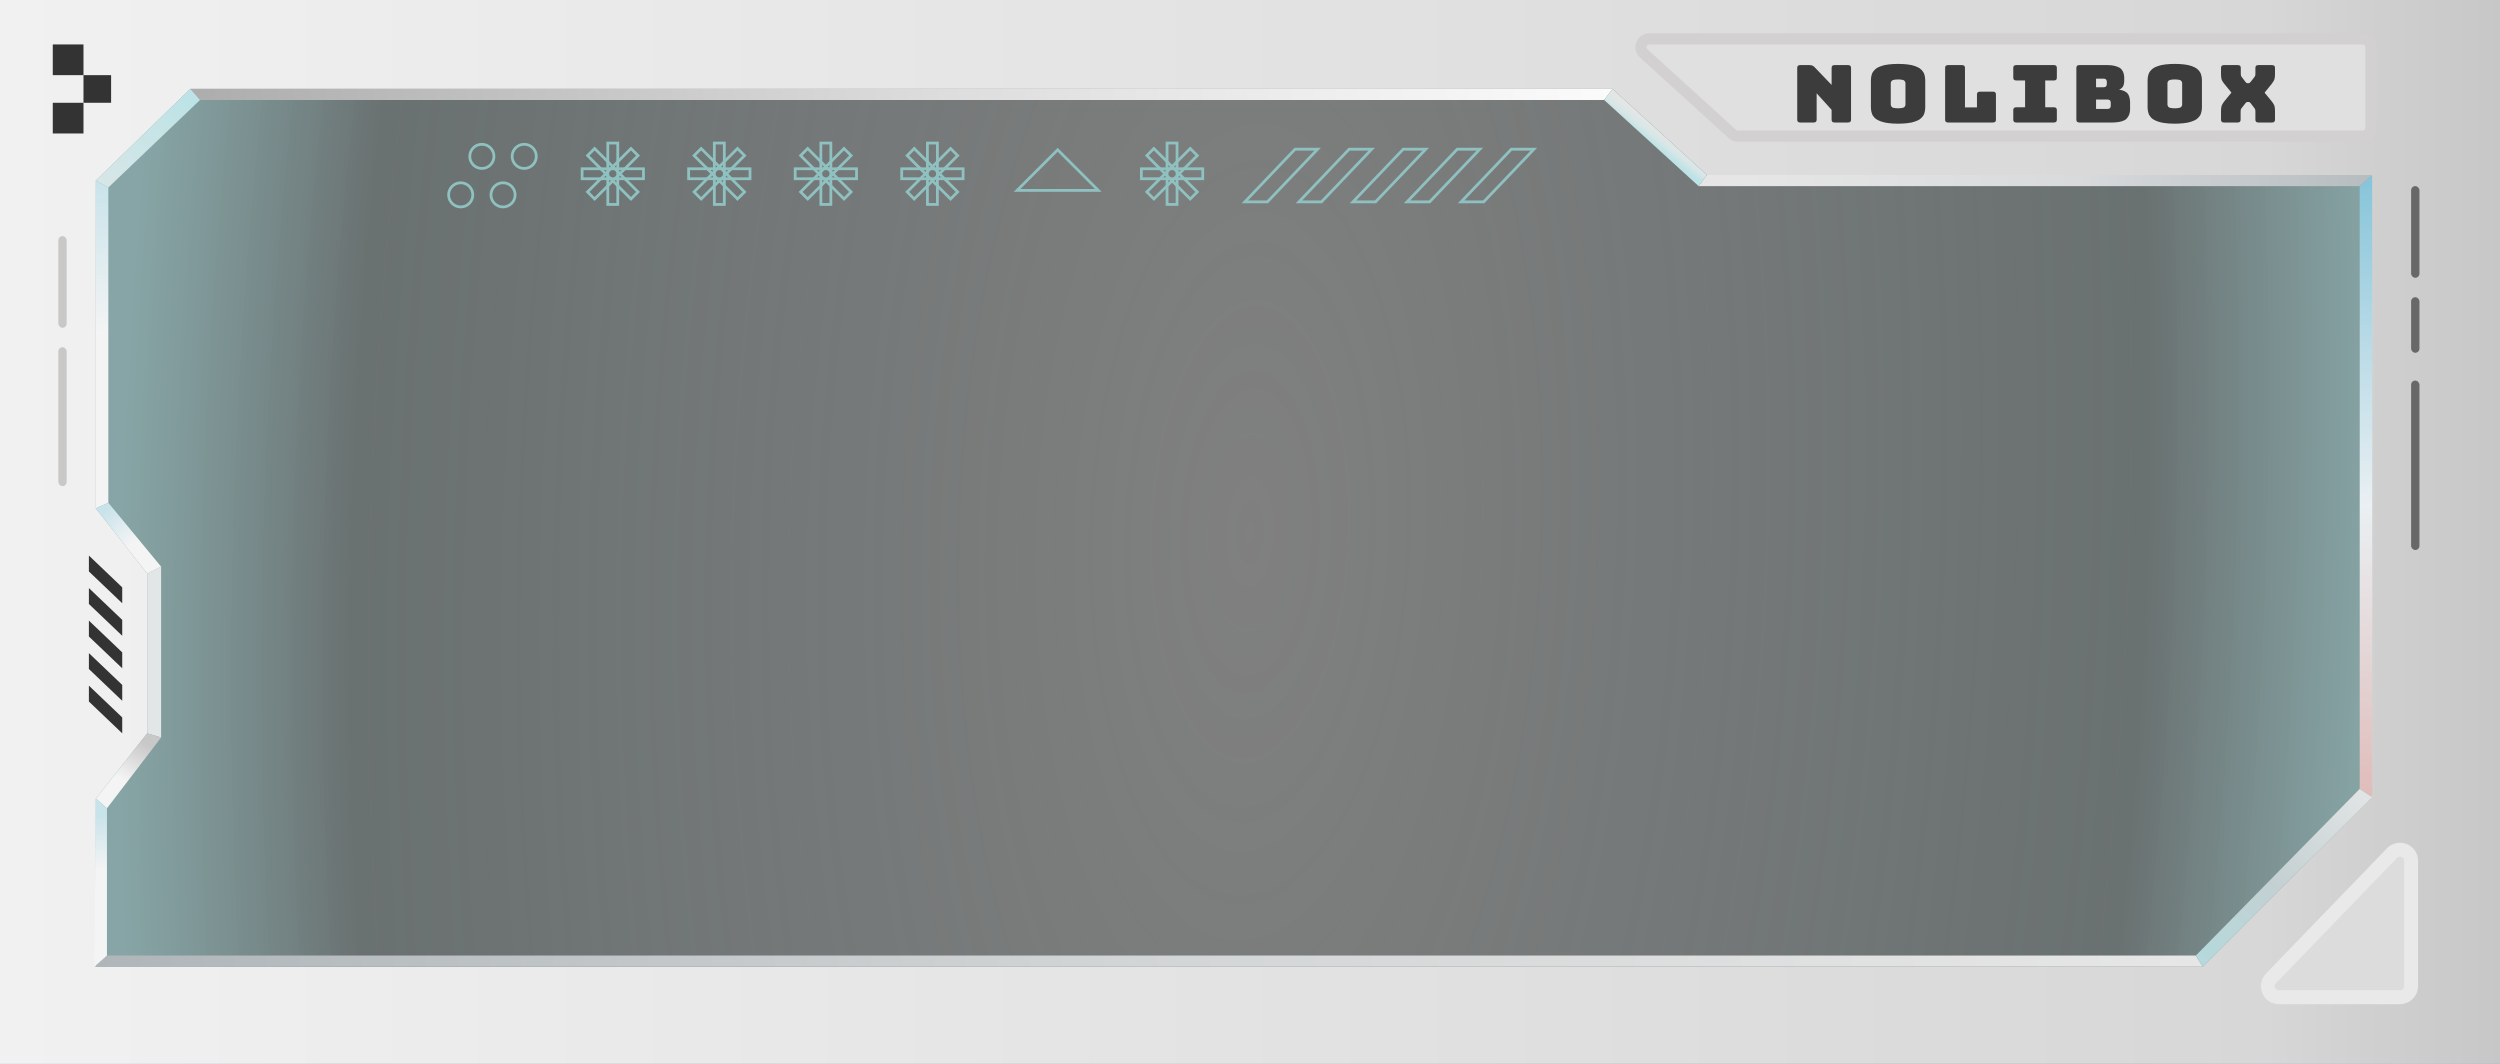 <svg width="900" height="383" viewBox="0 0 900 383" fill="none" xmlns="http://www.w3.org/2000/svg">
<rect x="0" y="0" width="900" height="383" fill="#808080" stroke="none"/>
<rect width="900" height="383" fill="url(#paint0_radial)"/>
<path fill-rule="evenodd" clip-rule="evenodd" d="M900 0H0V383H900V0ZM34.5 65L68.5 32H580.5L614.5 63H853.5V287.5L793 348H34.5V287.5L53 264V206.5L34.5 183V65Z" fill="url(#paint1_linear)"/>
<path d="M861.123 307.118L817.549 352.221C815.096 354.76 816.896 359 820.426 359H864C866.209 359 868 357.209 868 355V309.897C868 306.3 863.622 304.531 861.123 307.118Z" fill="#DCDCDC" stroke="#E9E9E9" stroke-width="5"/>
<path d="M623.642 48.22L591.742 19.22C589.713 17.375 591.018 14 593.76 14H850.5C852.157 14 853.5 15.343 853.5 17V46C853.5 47.657 852.157 49 850.5 49H625.66C624.914 49 624.194 48.722 623.642 48.22Z" fill="#E1E0E0" stroke="#D2D0D0" stroke-width="4"/>
<path d="M849.5 67L854 63L854 287L849.5 284L849.5 67Z" fill="url(#paint2_linear)"/>
<path d="M39 181L34.5 183L34.5 65L39 67.5L39 181Z" fill="url(#paint3_linear)"/>
<path d="M58 265.5L53 264L53 206.5L58 204L58 265.5Z" fill="#E3E6E6"/>
<path d="M58 204L53 206.5L34.5 183L39 181L58 204Z" fill="url(#paint4_linear)"/>
<path d="M38.5 291L34.5 287.5L53 264L58 265.5L38.5 291Z" fill="url(#paint5_linear)"/>
<path d="M611.5 67L614.464 63L854 63L849.5 67L611.5 67Z" fill="url(#paint6_linear)"/>
<path d="M72 36L68.5 32L580.5 32L577.5 36L506 36L72 36Z" fill="url(#paint7_linear)"/>
<path d="M790.5 344L793 348L34 348L38.43 344L144.004 344L790.5 344Z" fill="url(#paint8_linear)"/>
<path d="M39 67.5L34.5 65L68.5 32L72 36L39 67.5Z" fill="url(#paint9_linear)"/>
<path d="M614.5 63L611.5 67L577.5 36L580.5 32L614.5 63Z" fill="url(#paint10_linear)"/>
<path d="M793 348L790.5 344L849.5 284L854 287L793 348Z" fill="url(#paint11_linear)"/>
<path d="M38.5 344L34 348L34.5 287.5L38.5 291L38.5 344Z" fill="url(#paint12_linear)"/>
<path d="M32 200L44 211.447V217.171L32 205.724V200Z" fill="#333333"/>
<path d="M32 211.707L44 223.155V228.878L32 217.431V211.707Z" fill="#333333"/>
<path d="M32 223.415L44 234.862V240.585L32 229.138V223.415Z" fill="#333333"/>
<path d="M32 235.122L44 246.569V252.293L32 240.846V235.122Z" fill="#333333"/>
<path d="M32 246.829L44 258.276V264L32 252.553V246.829Z" fill="#333333"/>
<rect x="21" y="85" width="3" height="33" rx="1.5" fill="#C9C8C7"/>
<rect x="21" y="125" width="3" height="50" rx="1.5" fill="#C9C8C7"/>
<rect x="868" y="67" width="3" height="33" rx="1.5" fill="#686868"/>
<rect x="868" y="107" width="3" height="20" rx="1.5" fill="#686868"/>
<rect x="868" y="137" width="3" height="61" rx="1.5" fill="#686868"/>
<rect x="19" y="16" width="11.053" height="11.053" fill="#333333"/>
<rect x="30.053" y="27.053" width="9.947" height="9.947" fill="#333333"/>
<rect x="19" y="37" width="11.053" height="11.053" fill="#333333"/>
<path d="M652.859 44.101H648.134C647.536 44.101 647.268 43.857 647.268 43.857C647 43.613 647 43.067 647 43.067V24.464C647 23.919 647.268 23.675 647.268 23.675C647.536 23.431 648.134 23.431 648.134 23.431H651.41C652.009 23.431 652.434 23.603 652.434 23.603C652.859 23.775 653.269 24.206 653.269 24.206L659.38 30.579V24.464C659.38 23.919 659.648 23.675 659.648 23.675C659.916 23.431 660.514 23.431 660.514 23.431H665.24C665.838 23.431 666.106 23.675 666.106 23.675C666.374 23.919 666.374 24.464 666.374 24.464V43.067C666.374 43.613 666.106 43.857 666.106 43.857C665.838 44.101 665.24 44.101 665.24 44.101H660.514C659.916 44.101 659.648 43.857 659.648 43.857C659.38 43.613 659.38 43.067 659.38 43.067V39.536L653.993 33.593V43.067C653.993 43.613 653.726 43.857 653.726 43.857C653.458 44.101 652.859 44.101 652.859 44.101Z" fill="#3C3C3C"/>
<path d="M693.087 28.885V38.675C693.087 39.995 692.662 41.072 692.662 41.072C692.237 42.149 691.15 42.909 691.15 42.909C690.063 43.67 688.157 44.101 688.157 44.101C686.251 44.532 683.321 44.532 683.321 44.532C680.392 44.532 678.47 44.101 678.47 44.101C676.549 43.67 675.462 42.909 675.462 42.909C674.375 42.149 673.95 41.072 673.95 41.072C673.524 39.995 673.524 38.675 673.524 38.675V28.885C673.524 27.565 673.95 26.488 673.95 26.488C674.375 25.412 675.462 24.636 675.462 24.636C676.549 23.861 678.47 23.431 678.47 23.431C680.392 23 683.321 23 683.321 23C686.251 23 688.157 23.431 688.157 23.431C690.063 23.861 691.15 24.636 691.15 24.636C692.237 25.412 692.662 26.488 692.662 26.488C693.087 27.565 693.087 28.885 693.087 28.885ZM680.675 29.919V37.641C680.675 38.216 681.148 38.603 681.148 38.603C681.62 38.991 683.321 38.991 683.321 38.991C685.023 38.991 685.495 38.603 685.495 38.603C685.968 38.216 685.968 37.641 685.968 37.641V29.919C685.968 29.373 685.495 28.986 685.495 28.986C685.023 28.598 683.321 28.598 683.321 28.598C681.62 28.598 681.148 28.986 681.148 28.986C680.675 29.373 680.675 29.919 680.675 29.919Z" fill="#3C3C3C"/>
<path d="M717.406 44.101H701.372C700.773 44.101 700.506 43.857 700.506 43.857C700.238 43.613 700.238 43.067 700.238 43.067V24.464C700.238 23.919 700.506 23.675 700.506 23.675C700.773 23.431 701.372 23.431 701.372 23.431H706.255C706.853 23.431 707.121 23.675 707.121 23.675C707.389 23.919 707.389 24.464 707.389 24.464V38.675H711.704V34.024C711.704 33.479 711.972 33.235 711.972 33.235C712.24 32.991 712.839 32.991 712.839 32.991H717.406C718.005 32.991 718.273 33.235 718.273 33.235C718.54 33.479 718.54 34.024 718.54 34.024V43.067C718.54 43.613 718.273 43.857 718.273 43.857C718.005 44.101 717.406 44.101 717.406 44.101Z" fill="#3C3C3C"/>
<path d="M739.332 44.101H725.912C725.314 44.101 725.046 43.857 725.046 43.857C724.778 43.613 724.778 43.067 724.778 43.067V39.651C724.778 39.106 725.046 38.861 725.046 38.861C725.314 38.617 725.912 38.617 725.912 38.617H729.031V28.971H725.912C725.314 28.971 725.046 28.727 725.046 28.727C724.778 28.483 724.778 27.938 724.778 27.938V24.464C724.778 23.919 725.046 23.675 725.046 23.675C725.314 23.431 725.912 23.431 725.912 23.431H739.332C739.931 23.431 740.198 23.675 740.198 23.675C740.466 23.919 740.466 24.464 740.466 24.464V27.938C740.466 28.483 740.198 28.727 740.198 28.727C739.931 28.971 739.332 28.971 739.332 28.971H736.277V38.617H739.332C739.931 38.617 740.198 38.861 740.198 38.861C740.466 39.106 740.466 39.651 740.466 39.651V43.067C740.466 43.613 740.198 43.857 740.198 43.857C739.931 44.101 739.332 44.101 739.332 44.101Z" fill="#3C3C3C"/>
<path d="M760.722 44.101H748.625C748.027 44.101 747.759 43.857 747.759 43.857C747.491 43.613 747.491 43.067 747.491 43.067V24.464C747.491 23.919 747.759 23.675 747.759 23.675C748.027 23.431 748.625 23.431 748.625 23.431H758.674C761.762 23.431 763.242 24.507 763.242 24.507C764.723 25.584 764.723 27.823 764.723 27.823V29.201C764.723 30.407 764.266 31.168 764.266 31.168C763.809 31.928 762.864 32.302 762.864 32.302C764.88 32.474 765.857 33.565 765.857 33.565C766.833 34.656 766.833 36.752 766.833 36.752V39.393C766.833 41.804 765.337 42.953 765.337 42.953C763.841 44.101 760.722 44.101 760.722 44.101ZM757.257 28.311H754.579V31.412H757.257C757.855 31.412 758.155 31.125 758.155 31.125C758.454 30.837 758.454 30.263 758.454 30.263V29.459C758.454 28.885 758.155 28.598 758.155 28.598C757.855 28.311 757.257 28.311 757.257 28.311ZM758.674 35.833H754.579V39.22H758.674C759.273 39.22 759.572 38.933 759.572 38.933C759.871 38.646 759.871 38.072 759.871 38.072V36.952C759.871 36.378 759.572 36.105 759.572 36.105C759.273 35.833 758.674 35.833 758.674 35.833Z" fill="#3C3C3C"/>
<path d="M792.696 28.885V38.675C792.696 39.995 792.271 41.072 792.271 41.072C791.845 42.149 790.759 42.909 790.759 42.909C789.672 43.67 787.766 44.101 787.766 44.101C785.86 44.532 782.93 44.532 782.93 44.532C780.001 44.532 778.079 44.101 778.079 44.101C776.157 43.67 775.071 42.909 775.071 42.909C773.984 42.149 773.559 41.072 773.559 41.072C773.133 39.995 773.133 38.675 773.133 38.675V28.885C773.133 27.565 773.559 26.488 773.559 26.488C773.984 25.412 775.071 24.636 775.071 24.636C776.157 23.861 778.079 23.431 778.079 23.431C780.001 23 782.93 23 782.93 23C785.86 23 787.766 23.431 787.766 23.431C789.672 23.861 790.759 24.636 790.759 24.636C791.845 25.412 792.271 26.488 792.271 26.488C792.696 27.565 792.696 28.885 792.696 28.885ZM780.284 29.919V37.641C780.284 38.216 780.757 38.603 780.757 38.603C781.229 38.991 782.93 38.991 782.93 38.991C784.631 38.991 785.104 38.603 785.104 38.603C785.577 38.216 785.577 37.641 785.577 37.641V29.919C785.577 29.373 785.104 28.986 785.104 28.986C784.631 28.598 782.93 28.598 782.93 28.598C781.229 28.598 780.757 28.986 780.757 28.986C780.284 29.373 780.284 29.919 780.284 29.919Z" fill="#3C3C3C"/>
<path d="M806.62 40.225V43.067C806.62 43.613 806.352 43.857 806.352 43.857C806.084 44.101 805.486 44.101 805.486 44.101H800.698C800.099 44.101 799.831 43.857 799.831 43.857C799.563 43.613 799.563 43.067 799.563 43.067V39.995C799.563 38.675 799.815 38.015 799.815 38.015C800.068 37.354 800.761 36.464 800.761 36.464L803.312 33.335L800.761 30.206C800.036 29.316 799.8 28.656 799.8 28.656C799.563 27.995 799.563 26.675 799.563 26.675V24.464C799.563 23.919 799.831 23.675 799.831 23.675C800.099 23.431 800.698 23.431 800.698 23.431H805.549C806.147 23.431 806.415 23.675 806.415 23.675C806.683 23.919 806.683 24.464 806.683 24.464V26.445C806.683 26.732 806.714 27.048 806.714 27.048C806.746 27.364 806.966 27.651 806.966 27.651L808.353 29.459C808.51 29.689 808.683 29.818 808.683 29.818C808.857 29.948 809.109 29.948 809.109 29.948H809.487C809.739 29.948 809.896 29.818 809.896 29.818C810.054 29.689 810.243 29.459 810.243 29.459L811.66 27.651C811.881 27.364 811.912 27.048 811.912 27.048C811.944 26.732 811.944 26.445 811.944 26.445V24.464C811.944 23.919 812.211 23.675 812.211 23.675C812.479 23.431 813.078 23.431 813.078 23.431H817.866C818.465 23.431 818.732 23.675 818.732 23.675C819 23.919 819 24.464 819 24.464V26.675C819 27.995 818.748 28.656 818.748 28.656C818.496 29.316 817.803 30.206 817.803 30.206L815.251 33.364L817.803 36.464C818.528 37.354 818.764 38.015 818.764 38.015C819 38.675 819 39.995 819 39.995V43.067C819 43.613 818.732 43.857 818.732 43.857C818.465 44.101 817.866 44.101 817.866 44.101H813.078C812.479 44.101 812.211 43.857 812.211 43.857C811.944 43.613 811.944 43.067 811.944 43.067V40.225C811.944 39.938 811.912 39.622 811.912 39.622C811.881 39.306 811.66 39.019 811.66 39.019L810.274 37.211C810.085 36.952 809.928 36.838 809.928 36.838C809.77 36.723 809.518 36.723 809.518 36.723H809.077C808.825 36.723 808.668 36.838 808.668 36.838C808.51 36.952 808.321 37.211 808.321 37.211L806.903 39.019C806.683 39.306 806.651 39.622 806.651 39.622C806.62 39.938 806.62 40.225 806.62 40.225Z" fill="#3C3C3C"/>
<path d="M544.072 53.717L552.206 53.717L534.128 72.668L525.994 72.668L544.072 53.717Z" stroke="#90C1C1"/>
<path d="M524.607 53.717L532.741 53.717L514.663 72.668L506.529 72.668L524.607 53.717Z" stroke="#90C1C1"/>
<path d="M505.143 53.717L513.277 53.717L495.199 72.668L487.065 72.668L505.143 53.717Z" stroke="#90C1C1"/>
<path d="M485.678 53.717L493.812 53.717L475.734 72.668L467.6 72.668L485.678 53.717Z" stroke="#90C1C1"/>
<path d="M466.214 53.717L474.348 53.717L456.269 72.668L448.135 72.668L466.214 53.717Z" stroke="#90C1C1"/>
<path d="M395.382 68.538H366.153L380.768 53.924L395.382 68.538Z" stroke="#90C1C1"/>
<path d="M170.201 70.15C170.201 72.552 168.253 74.5 165.85 74.5C163.448 74.5 161.5 72.552 161.5 70.15C161.5 67.747 163.448 65.799 165.85 65.799C168.253 65.799 170.201 67.747 170.201 70.15Z" stroke="#90C1C1"/>
<path d="M177.823 56.291C177.823 58.694 175.875 60.642 173.472 60.642C171.07 60.642 169.122 58.694 169.122 56.291C169.122 53.889 171.07 51.941 173.472 51.941C175.875 51.941 177.823 53.889 177.823 56.291Z" stroke="#90C1C1"/>
<path d="M185.445 70.15C185.445 72.552 183.497 74.5 181.095 74.5C178.692 74.5 176.744 72.552 176.744 70.15C176.744 67.747 178.692 65.799 181.095 65.799C183.497 65.799 185.445 67.747 185.445 70.15Z" stroke="#90C1C1"/>
<path d="M193.067 56.291C193.067 58.694 191.119 60.642 188.717 60.642C186.314 60.642 184.366 58.694 184.366 56.291C184.366 53.889 186.314 51.941 188.717 51.941C191.119 51.941 193.067 53.889 193.067 56.291Z" stroke="#90C1C1"/>
<path d="M218.804 51.5H222.399V73.597H218.804V51.5Z" stroke="#90C1C1"/>
<path d="M209.553 60.752H231.65V64.346H209.553V60.752Z" stroke="#90C1C1"/>
<path d="M227.143 53.465L229.684 56.007L214.059 71.632L211.517 69.09L227.143 53.465Z" stroke="#90C1C1"/>
<path d="M229.685 69.091L227.143 71.632L211.518 56.007L214.06 53.465L229.685 69.091Z" stroke="#90C1C1"/>
<path d="M257.158 51.5H260.753V73.597H257.158V51.5Z" stroke="#90C1C1"/>
<path d="M247.907 60.752H270.004V64.346H247.907V60.752Z" stroke="#90C1C1"/>
<path d="M265.497 53.465L268.038 56.007L252.413 71.632L249.871 69.09L265.497 53.465Z" stroke="#90C1C1"/>
<path d="M268.039 69.091L265.497 71.632L249.872 56.007L252.414 53.465L268.039 69.091Z" stroke="#90C1C1"/>
<path d="M295.512 51.5H299.107V73.597H295.512V51.5Z" stroke="#90C1C1"/>
<path d="M286.261 60.752H308.358V64.346H286.261V60.752Z" stroke="#90C1C1"/>
<path d="M303.851 53.465L306.392 56.007L290.767 71.632L288.225 69.09L303.851 53.465Z" stroke="#90C1C1"/>
<path d="M306.393 69.091L303.851 71.632L288.226 56.007L290.768 53.465L306.393 69.091Z" stroke="#90C1C1"/>
<path d="M333.866 51.5H337.46V73.597H333.866V51.5Z" stroke="#90C1C1"/>
<path d="M324.614 60.752H346.712V64.346H324.614V60.752Z" stroke="#90C1C1"/>
<path d="M342.204 53.465L344.746 56.007L329.121 71.632L326.579 69.09L342.204 53.465Z" stroke="#90C1C1"/>
<path d="M344.747 69.091L342.205 71.632L326.58 56.007L329.121 53.465L344.747 69.091Z" stroke="#90C1C1"/>
<path d="M420.142 51.5H423.736V73.597H420.142V51.5Z" stroke="#90C1C1"/>
<path d="M410.891 60.752H432.988V64.346H410.891V60.752Z" stroke="#90C1C1"/>
<path d="M428.48 53.465L431.022 56.007L415.397 71.632L412.855 69.09L428.48 53.465Z" stroke="#90C1C1"/>
<path d="M431.023 69.091L428.481 71.632L412.856 56.007L415.398 53.465L431.023 69.091Z" stroke="#90C1C1"/>
<defs>
<radialGradient id="paint0_radial" cx="0" cy="0" r="1" gradientUnits="userSpaceOnUse" gradientTransform="translate(450 191.5) rotate(-178.098) scale(406.724 955.748)">
<stop stop-color="#445757" stop-opacity="0"/>
<stop offset="0.795" stop-color="#445757" stop-opacity="0.37"/>
<stop offset="1" stop-color="#97F8FB" stop-opacity="0.31"/>
</radialGradient>
<linearGradient id="paint1_linear" x1="0" y1="192" x2="900" y2="192" gradientUnits="userSpaceOnUse">
<stop stop-color="#F1F1F1"/>
<stop offset="0.906" stop-color="#D7D7D7"/>
<stop offset="1" stop-color="#C7C7C7"/>
</linearGradient>
<linearGradient id="paint2_linear" x1="852" y1="287" x2="854" y2="63" gradientUnits="userSpaceOnUse">
<stop stop-color="#DFBCBA"/>
<stop offset="0.469" stop-color="#EAF0F3"/>
<stop offset="1" stop-color="#86C4D9"/>
</linearGradient>
<linearGradient id="paint3_linear" x1="36" y1="65.016" x2="37" y2="183" gradientUnits="userSpaceOnUse">
<stop stop-color="#C9E3EB"/>
<stop offset="0.469" stop-color="#F4F4F4"/>
<stop offset="1" stop-color="#F4F4F4"/>
</linearGradient>
<linearGradient id="paint4_linear" x1="37.607" y1="184.115" x2="60.668" y2="207.151" gradientUnits="userSpaceOnUse">
<stop stop-color="#C9E3EB"/>
<stop offset="0.469" stop-color="#F4F4F4"/>
<stop offset="1" stop-color="#F4F4F4"/>
</linearGradient>
<linearGradient id="paint5_linear" x1="53.101" y1="268.049" x2="36.907" y2="296.336" gradientUnits="userSpaceOnUse">
<stop stop-color="#C8C8C8"/>
<stop offset="0.469" stop-color="#F4F4F4"/>
<stop offset="1" stop-color="#F4F4F4"/>
</linearGradient>
<linearGradient id="paint6_linear" x1="854" y1="64.778" x2="628.005" y2="62.488" gradientUnits="userSpaceOnUse">
<stop stop-color="#B6BCBF"/>
<stop offset="0.469" stop-color="#D8DADC"/>
<stop offset="1" stop-color="#E6E6E6"/>
</linearGradient>
<linearGradient id="paint7_linear" x1="581" y1="36" x2="69.003" y2="34.839" gradientUnits="userSpaceOnUse">
<stop stop-color="#FBFBFB"/>
<stop offset="0.469" stop-color="#DDDDDD"/>
<stop offset="1" stop-color="#ADADAD"/>
</linearGradient>
<linearGradient id="paint8_linear" x1="33.262" y1="344" x2="789.253" y2="346.532" gradientUnits="userSpaceOnUse">
<stop stop-color="#AFB5B9"/>
<stop offset="0.469" stop-color="#D1D4D5"/>
<stop offset="1" stop-color="#E6E6E6"/>
</linearGradient>
<linearGradient id="paint9_linear" x1="78.698" y1="46.427" x2="25.648" y2="114.959" gradientUnits="userSpaceOnUse">
<stop stop-color="#BEE3E6"/>
<stop offset="0.469" stop-color="#D7E6E7"/>
<stop offset="1" stop-color="#E4E6E6"/>
</linearGradient>
<linearGradient id="paint10_linear" x1="594.5" y1="51.5" x2="597.795" y2="47.338" gradientUnits="userSpaceOnUse">
<stop stop-color="#BEE3E6"/>
<stop offset="0.469" stop-color="#D7E6E7"/>
<stop offset="1" stop-color="#E4E6E6"/>
</linearGradient>
<linearGradient id="paint11_linear" x1="789" y1="348" x2="850.654" y2="279.968" gradientUnits="userSpaceOnUse">
<stop stop-color="#B3DADD"/>
<stop offset="0.469" stop-color="#C4D0D2"/>
<stop offset="1" stop-color="#E4E6E6"/>
</linearGradient>
<linearGradient id="paint12_linear" x1="40.157" y1="293.554" x2="40.457" y2="335.255" gradientUnits="userSpaceOnUse">
<stop stop-color="#C9E3EB"/>
<stop offset="0.469" stop-color="#F4F4F4"/>
<stop offset="1" stop-color="#F4F4F4"/>
</linearGradient>
</defs>
</svg>
